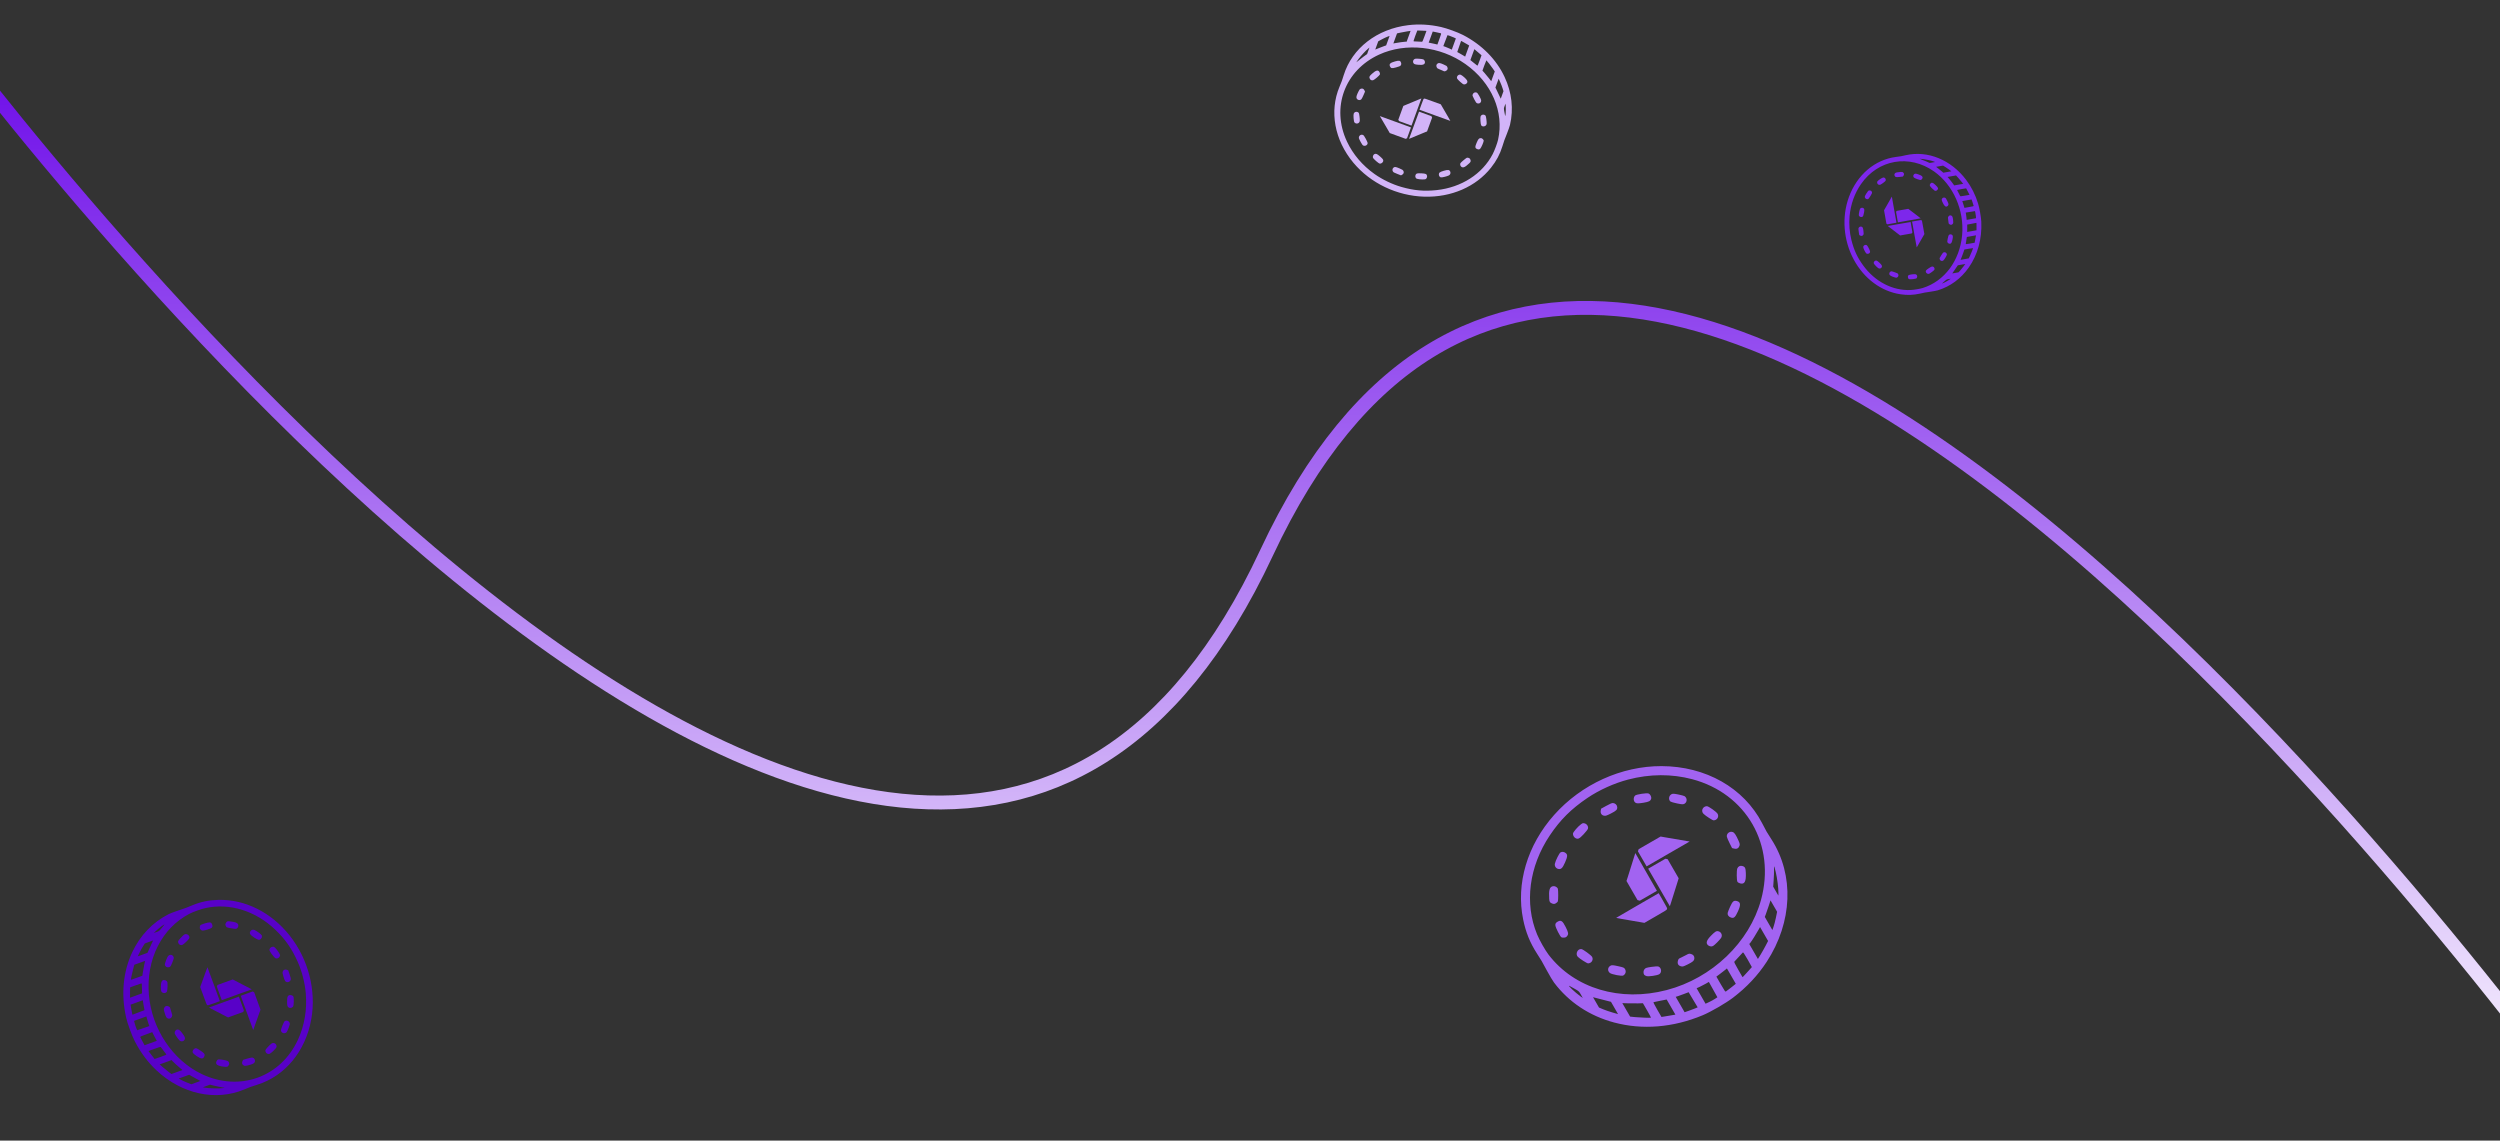 <svg width="1440" height="657" viewBox="0 0 1440 657" fill="none" xmlns="http://www.w3.org/2000/svg">
<rect x="0" y="0" width="1440" height="657" fill="#333333" stroke="none"/>
<path d="M-43 3C-43 3 517 773.5 729.5 318.5C942 -136.5 1498 654 1498 654" stroke="url(#paint0_linear)" stroke-width="8"/>
<path fill-rule="evenodd" clip-rule="evenodd" d="M97.137 526.551C87.9 531.246 80.66 538.845 76.107 548.62C70.883 559.835 69.673 572.792 72.617 585.958C73.425 589.571 75.935 596.457 77.678 599.843C81.017 606.33 85.164 611.874 90.195 616.579C104.75 630.188 124.194 634.414 140.647 627.544C144.52 625.927 144.118 626.073 148.124 624.823C164.194 619.806 175.99 605.541 179.282 587.141C182.258 570.503 177.63 552.521 166.868 538.908C156.261 525.493 141.058 517.905 125.644 518.335C120.083 518.49 115.551 519.454 110.536 521.549C106.874 523.078 107.471 522.857 102.464 524.524C100.331 525.234 97.934 526.146 97.137 526.551ZM118.368 523.05C132.234 519.967 147.254 524.649 158.677 535.613C164.381 541.088 168.108 546.443 171.482 554.01C173.94 559.525 175.646 566.218 176.143 572.292C176.909 581.666 175.361 590.778 171.627 598.868C161.654 620.477 137.999 628.971 116.336 618.722C99.489 610.75 87.359 592.582 85.751 572.91C84.093 552.629 93.16 534.594 109.184 526.298C111.247 525.23 115.795 523.622 118.368 523.05ZM94.588 532.752C94.46 532.919 93.755 533.787 93.022 534.681C91.727 536.261 91.646 536.323 90.149 536.849L88.61 537.391L89.535 536.476C91.431 534.602 95.428 531.656 94.588 532.752ZM86.557 545.27L84.941 548.834L82.132 549.849L79.324 550.865L80.371 548.709C80.946 547.524 81.872 545.851 82.427 544.992L83.438 543.43L85.806 542.568L88.173 541.707L86.557 545.27ZM115.408 532.951C115.25 533.153 115.103 533.675 115.083 534.11C115.051 534.788 115.121 534.983 115.572 535.471C116.253 536.21 116.93 536.207 119.449 535.449C122.192 534.624 122.747 534.034 122.198 532.527C121.89 531.681 121.577 531.4 120.832 531.305C119.941 531.19 115.804 532.446 115.408 532.951ZM106.113 538.322C105.212 538.924 102.666 541.689 102.602 542.135C102.396 543.579 103.724 544.744 105.034 544.267C105.814 543.983 108.786 541.127 109.04 540.417C109.581 538.905 107.487 537.406 106.113 538.322ZM130.121 531.609C129.781 532.198 129.748 532.519 129.963 533.11C130.113 533.524 130.404 533.967 130.608 534.097C131.045 534.373 135.127 535.101 135.831 535.028C136.552 534.954 137.3 534.015 137.289 533.201C137.269 531.728 136.083 531.125 132.352 530.688C131.042 530.535 130.644 530.699 130.121 531.609ZM83.076 555.749C82.805 557.012 82.455 558.94 82.298 560.034L82.012 562.023L78.729 563.221C76.924 563.88 75.429 564.371 75.408 564.312C75.325 564.084 76.272 559.642 76.813 557.725L77.383 555.704L80.476 554.578L83.569 553.452L83.076 555.749ZM96.991 550.522C96.256 551.203 94.746 555.194 94.981 555.838C95.392 556.968 96.406 557.458 97.519 557.064C98.193 556.826 98.344 556.592 99.255 554.382C100.115 552.294 100.216 551.862 99.988 551.236C99.51 549.923 98.021 549.568 96.991 550.522ZM144.134 536.547C143.582 537.731 144.043 538.452 146.323 539.969C148.567 541.462 149.348 541.644 150.191 540.872C150.832 540.284 151.059 539.511 150.799 538.797C150.593 538.231 147.753 536.123 146.53 535.629C145.608 535.255 144.547 535.662 144.134 536.547ZM81.68 566.567C81.697 566.724 81.735 568.049 81.764 569.511L81.817 572.17L78.354 573.43L74.89 574.691L74.898 572.343C74.902 571.051 74.913 569.708 74.923 569.358L74.942 568.722L78.296 567.501C80.946 566.537 81.657 566.34 81.68 566.567ZM93.033 565.513C92.615 566.411 92.506 569.889 92.864 570.888C93.344 572.227 95.447 572.38 96.159 571.127C96.316 570.849 96.471 569.54 96.503 568.217C96.555 566.076 96.51 565.747 96.092 565.216C95.601 564.594 94.585 564.319 93.815 564.599C93.578 564.685 93.226 565.097 93.033 565.513ZM155.572 546.15C154.925 547.074 155.086 547.618 156.628 549.711C157.408 550.769 158.306 551.771 158.625 551.938C159.463 552.377 160.662 551.904 161.102 550.96C161.393 550.337 161.378 550.136 160.978 549.346C160.209 547.826 158.319 545.522 157.706 545.357C156.986 545.164 156.007 545.528 155.572 546.15ZM82.331 576.732C82.362 577.066 82.581 578.351 82.817 579.587L83.245 581.834L79.765 583.164L76.284 584.493L76.031 583.379C75.891 582.765 75.65 581.46 75.495 580.479L75.212 578.694L78.743 577.408L82.274 576.123L82.331 576.732ZM94.593 580.517C94.262 581.226 94.282 581.453 94.86 583.452C95.544 585.816 95.933 586.445 96.865 586.695C97.767 586.937 98.547 586.541 98.974 585.625C99.297 584.932 99.293 584.665 98.95 583.722C98.731 583.118 98.407 582.05 98.231 581.348C97.926 580.124 97.877 580.054 97.069 579.677C95.962 579.161 95.087 579.458 94.593 580.517ZM84.633 586.741C84.811 587.45 85.2 588.701 85.498 589.521L86.041 591.012L82.535 592.226L79.029 593.439L78.522 592.25C78.243 591.597 77.835 590.381 77.615 589.548L77.215 588.034L80.763 586.743L84.311 585.452L84.633 586.741ZM162.881 559.576C162.636 560.246 162.684 560.61 163.274 562.57C164.03 565.081 164.4 565.606 165.488 565.713C166.357 565.798 167.195 565.214 167.453 564.343C167.608 563.821 167.492 563.261 166.825 561.295L166.007 558.886L165.261 558.603C164.2 558.199 163.241 558.591 162.881 559.576ZM88.696 596.5C89.247 597.59 89.841 598.713 90.015 598.995L90.332 599.509L86.805 600.793L83.279 602.076L82.112 599.926C81.47 598.744 80.888 597.617 80.819 597.422C80.704 597.098 80.995 596.957 84.193 595.793L87.693 594.519L88.696 596.5ZM101.322 593.382C100.745 593.868 100.455 594.772 100.679 595.387C100.943 596.115 102.601 598.491 103.379 599.259C104.349 600.216 105.897 599.901 106.433 598.638C106.76 597.865 106.506 597.231 105.063 595.221C103.506 593.05 102.376 592.495 101.322 593.382ZM166.038 573.554C165.537 574.011 165.41 574.67 165.372 576.99C165.335 579.245 165.563 579.982 166.432 580.42C167.169 580.792 168.335 580.465 168.839 579.745C169.275 579.122 169.383 574.601 168.976 574C168.351 573.076 166.816 572.843 166.038 573.554ZM92.595 603.091C93.22 603.942 95.598 607.07 95.773 607.272C95.955 607.481 95.443 607.719 92.532 608.778C90.63 609.471 89.065 610.011 89.054 609.98C89.043 609.948 88.398 609.127 87.621 608.155C86.845 607.183 86.058 606.16 85.874 605.881L85.538 605.374L88.984 604.12C91.566 603.18 92.471 602.922 92.595 603.091ZM111.236 604.852C110.554 606.035 110.923 606.678 113.178 608.231C115.788 610.031 116.915 610.12 117.63 608.587C118.202 607.361 117.879 606.807 115.74 605.344C114.73 604.654 113.657 603.999 113.354 603.889C112.568 603.603 111.737 603.981 111.236 604.852ZM99.299 611.153C99.766 611.726 102.82 614.484 104.286 615.657L105.121 616.326L101.927 617.487L98.732 618.649L96.958 617.293C95.982 616.548 94.464 615.299 93.583 614.518L91.983 613.098L95.415 611.849L98.847 610.599L99.299 611.153ZM163.872 588.295C163.674 588.476 163.101 589.66 162.599 590.926C161.826 592.871 161.725 593.337 161.945 593.941C162.423 595.256 164.165 595.554 165.122 594.485C165.291 594.296 165.806 593.181 166.265 592.008C166.955 590.248 167.057 589.752 166.848 589.179C166.401 587.95 164.775 587.467 163.872 588.295ZM124.736 611.229C123.916 612.986 125.015 613.877 128.618 614.375C130.801 614.678 131.296 614.521 131.84 613.354C132.218 612.543 131.937 611.645 131.153 611.159C130.393 610.687 126.275 610 125.626 610.236C125.327 610.345 124.954 610.76 124.736 611.229ZM156.324 601.135C155.264 601.906 152.954 604.408 152.89 604.856C152.682 606.31 154.016 607.455 155.351 606.969C156.266 606.636 159.195 603.729 159.291 603.059C159.542 601.305 157.718 600.122 156.324 601.135ZM109.984 619.648C110.535 619.982 111.989 620.792 113.216 621.447L115.446 622.638L112.827 623.591L110.208 624.544L107.833 623.605C106.527 623.089 104.896 622.343 104.21 621.949L102.963 621.231L105.972 620.136L108.982 619.04L109.984 619.648ZM139.641 611.289C139.169 612.302 139.437 613.174 140.383 613.705C140.949 614.023 141.299 614.027 142.51 613.733C145.115 613.1 146.199 612.636 146.606 611.981C147.347 610.785 146.495 609.161 145.117 609.143C144.763 609.138 143.472 609.435 142.247 609.804L140.021 610.473L139.641 611.289ZM123.67 625.438C125.17 625.813 127.077 626.215 127.909 626.332C128.74 626.449 129.399 626.592 129.372 626.649C129.346 626.706 128.142 626.818 126.697 626.897C124.007 627.044 119.861 626.841 117.922 626.467L116.834 626.256L118.889 625.506L120.943 624.757L123.67 625.438Z" fill="#5801C8"/>
<path fill-rule="evenodd" clip-rule="evenodd" d="M118.727 559.107C118.335 560.18 117.741 561.824 117.41 562.761C117.078 563.698 116.474 565.379 116.067 566.495L115.328 568.526L117.183 573.623C118.981 578.561 119.05 578.727 119.395 578.933C119.746 579.143 119.808 579.126 123.189 577.895L126.627 576.644L123.075 566.886C121.122 561.519 119.505 557.134 119.483 557.142C119.46 557.15 119.121 558.035 118.727 559.107ZM121.908 581.148C124.189 582.359 129.733 585.239 130.611 585.669L131.378 586.044L135.749 584.454L140.119 582.863L140.292 582.415L140.465 581.968L139.027 578.016L137.588 574.065L128.984 577.201L120.379 580.337L121.908 581.148Z" fill="#5801C8"/>
<path fill-rule="evenodd" clip-rule="evenodd" d="M125.108 567.778L124.891 568.235L126.318 572.158L127.746 576.08L136.394 572.969L145.041 569.858L144.034 569.345C141.864 568.24 137.385 565.912 135.77 565.051L134.071 564.145L129.698 565.733L125.326 567.321L125.108 567.778ZM142.265 583.454L145.857 593.315L146.269 592.146C147.093 589.806 148.877 584.824 149.461 583.23L150.06 581.596L148.234 576.571L146.408 571.546L145.988 571.315L145.568 571.083L142.12 572.338L138.672 573.592L142.265 583.454Z" fill="#5801C8"/>
<path fill-rule="evenodd" clip-rule="evenodd" d="M1116.17 167.222C1123.38 165.025 1129.52 160.497 1134.02 154.071C1139.17 146.698 1141.68 137.571 1141.23 127.769C1141.11 125.079 1140.18 119.831 1139.36 117.185C1137.79 112.117 1135.52 107.623 1132.51 103.618C1123.8 92.032 1110.41 86.55 1097.76 89.393C1094.78 90.062 1095.09 90.008 1092.06 90.398C1079.92 91.961 1069.67 100.689 1064.99 113.451C1060.75 124.992 1061.8 138.455 1067.79 149.564C1073.69 160.513 1083.62 167.867 1094.71 169.506C1098.71 170.097 1102.08 169.979 1105.94 169.112C1108.76 168.479 1108.3 168.562 1112.1 168.001C1113.71 167.762 1115.55 167.411 1116.17 167.222ZM1100.52 167.048C1090.2 167.504 1080.03 162.254 1073.24 152.959C1069.84 148.317 1067.85 144.011 1066.39 138.165C1065.32 133.906 1064.95 128.896 1065.36 124.483C1065.99 117.673 1068.25 111.342 1071.95 106.019C1081.82 91.801 1099.84 88.705 1114.06 98.782C1125.12 106.619 1131.51 121.163 1130.18 135.456C1128.8 150.191 1120.03 161.963 1107.51 165.881C1105.89 166.385 1102.43 166.963 1100.52 167.048ZM1118.78 163.102C1118.89 162.999 1119.5 162.466 1120.14 161.918C1121.27 160.95 1121.33 160.916 1122.47 160.728L1123.64 160.535L1122.87 161.073C1121.27 162.175 1118.04 163.781 1118.78 163.102ZM1126.11 155.15L1127.72 152.802L1129.86 152.43L1132 152.057L1130.97 153.469C1130.41 154.245 1129.54 155.326 1129.03 155.871L1128.11 156.862L1126.31 157.18L1124.5 157.499L1126.11 155.15ZM1103.89 160.33C1104.03 160.205 1104.2 159.85 1104.27 159.541C1104.38 159.06 1104.35 158.911 1104.09 158.504C1103.7 157.889 1103.21 157.806 1101.31 158.031C1099.24 158.275 1098.77 158.627 1098.97 159.776C1099.09 160.421 1099.28 160.662 1099.8 160.824C1100.42 161.019 1103.54 160.642 1103.89 160.33ZM1111.23 157.657C1111.95 157.34 1114.12 155.681 1114.22 155.369C1114.55 154.361 1113.75 153.36 1112.75 153.536C1112.15 153.641 1109.67 155.311 1109.39 155.787C1108.81 156.802 1110.13 158.14 1111.23 157.657ZM1093.18 159.433C1093.5 159.054 1093.56 158.829 1093.49 158.378C1093.43 158.063 1093.28 157.708 1093.15 157.59C1092.87 157.337 1090.04 156.3 1089.52 156.263C1089 156.225 1088.34 156.803 1088.25 157.388C1088.08 158.445 1088.85 159.027 1091.47 159.811C1092.39 160.086 1092.69 160.019 1093.18 159.433ZM1129.93 148.085C1130.28 147.215 1130.77 145.878 1131.02 145.114L1131.48 143.726L1133.98 143.282C1135.36 143.038 1136.49 142.875 1136.5 142.92C1136.53 143.094 1135.29 146.156 1134.66 147.46L1134 148.836L1131.64 149.252L1129.28 149.668L1129.93 148.085ZM1119.3 150.071C1119.91 149.676 1121.5 147.008 1121.41 146.518C1121.26 145.656 1120.59 145.177 1119.75 145.319C1119.23 145.405 1119.1 145.553 1118.17 147.021C1117.29 148.408 1117.16 148.704 1117.24 149.181C1117.42 150.182 1118.44 150.624 1119.3 150.071ZM1083.77 154.126C1084.31 153.348 1084.08 152.774 1082.63 151.399C1081.22 150.047 1080.68 149.818 1079.98 150.264C1079.44 150.604 1079.18 151.129 1079.28 151.674C1079.36 152.105 1081.12 153.973 1081.94 154.482C1082.55 154.866 1083.36 154.708 1083.77 154.126ZM1132.29 140.513C1132.3 140.398 1132.44 139.444 1132.6 138.394L1132.9 136.483L1135.54 136.017L1138.18 135.552L1137.88 137.233C1137.71 138.157 1137.54 139.118 1137.48 139.367L1137.39 139.82L1134.83 140.271C1132.81 140.627 1132.28 140.678 1132.29 140.513ZM1124.03 139.834C1124.44 139.244 1124.96 136.766 1124.83 136.006C1124.65 134.986 1123.17 134.611 1122.5 135.419C1122.35 135.598 1122.07 136.516 1121.88 137.459C1121.58 138.986 1121.57 139.227 1121.8 139.66C1122.07 140.168 1122.76 140.493 1123.35 140.39C1123.53 140.358 1123.84 140.108 1124.03 139.834ZM1076.79 145.805C1077.37 145.224 1077.32 144.814 1076.48 143.121C1076.06 142.264 1075.54 141.433 1075.33 141.273C1074.79 140.853 1073.87 141.041 1073.44 141.661C1073.15 142.071 1073.14 142.217 1073.32 142.832C1073.68 144.018 1074.74 145.907 1075.16 146.102C1075.65 146.332 1076.4 146.195 1076.79 145.805ZM1133.11 133.15C1133.13 132.907 1133.13 131.959 1133.12 131.044L1133.1 129.38L1135.76 128.868L1138.42 128.355L1138.46 129.185C1138.48 129.642 1138.49 130.607 1138.48 131.33L1138.46 132.645L1135.76 133.119L1133.07 133.594L1133.11 133.15ZM1124.81 128.891C1125.13 128.425 1125.15 128.26 1124.98 126.755C1124.79 124.976 1124.59 124.476 1123.96 124.179C1123.34 123.892 1122.73 124.077 1122.31 124.679C1121.99 125.134 1121.96 125.326 1122.09 126.045C1122.17 126.505 1122.27 127.311 1122.3 127.837C1122.37 128.752 1122.39 128.808 1122.93 129.18C1123.65 129.689 1124.32 129.587 1124.81 128.891ZM1132.72 125.691C1132.69 125.161 1132.57 124.215 1132.46 123.59L1132.26 122.454L1134.92 122.028L1137.58 121.601L1137.8 122.517C1137.91 123.02 1138.05 123.943 1138.11 124.567L1138.2 125.701L1135.5 126.178L1132.79 126.655L1132.72 125.691ZM1073.25 135.266C1073.51 134.817 1073.52 134.549 1073.35 133.072C1073.12 131.178 1072.92 130.755 1072.16 130.541C1071.55 130.37 1070.87 130.682 1070.58 131.274C1070.4 131.628 1070.41 132.043 1070.64 133.536L1070.92 135.365L1071.42 135.662C1072.13 136.085 1072.87 135.925 1073.25 135.266ZM1131.05 118.188C1130.79 117.338 1130.51 116.459 1130.42 116.234L1130.26 115.826L1132.94 115.352L1135.63 114.878L1136.2 116.566C1136.51 117.494 1136.78 118.374 1136.81 118.523C1136.85 118.769 1136.62 118.833 1134.18 119.263L1131.52 119.733L1131.05 118.188ZM1121.61 118.827C1122.08 118.552 1122.41 117.941 1122.32 117.472C1122.23 116.917 1121.34 115.006 1120.88 114.358C1120.31 113.55 1119.16 113.58 1118.61 114.417C1118.28 114.929 1118.38 115.415 1119.16 117.038C1120 118.789 1120.74 119.329 1121.61 118.827ZM1072.76 124.855C1073.17 124.591 1073.35 124.135 1073.67 122.479C1073.98 120.868 1073.91 120.312 1073.34 119.888C1072.86 119.528 1071.98 119.615 1071.53 120.067C1071.14 120.458 1070.49 123.683 1070.71 124.165C1071.04 124.906 1072.11 125.266 1072.76 124.855ZM1129.09 112.975C1128.75 112.287 1127.44 109.746 1127.34 109.579C1127.23 109.407 1127.63 109.301 1129.85 108.91C1131.3 108.654 1132.49 108.465 1132.49 108.489C1132.5 108.513 1132.86 109.182 1133.29 109.976C1133.72 110.77 1134.16 111.603 1134.25 111.826L1134.43 112.232L1131.8 112.695C1129.83 113.042 1129.15 113.112 1129.09 112.975ZM1115.96 109.36C1116.6 108.598 1116.41 108.092 1114.99 106.694C1113.35 105.076 1112.56 104.869 1111.85 105.877C1111.29 106.683 1111.45 107.121 1112.79 108.438C1113.43 109.06 1114.12 109.665 1114.32 109.782C1114.85 110.086 1115.49 109.92 1115.96 109.36ZM1125.3 106.354C1125.04 105.885 1123.2 103.524 1122.3 102.498L1121.79 101.914L1124.22 101.486L1126.66 101.057L1127.76 102.252C1128.36 102.909 1129.29 103.996 1129.82 104.666L1130.79 105.885L1128.17 106.347L1125.56 106.808L1125.3 106.354ZM1076.17 114.571C1076.33 114.466 1076.89 113.691 1077.41 112.848C1078.21 111.552 1078.34 111.231 1078.26 110.771C1078.08 109.768 1076.88 109.335 1076.05 109.98C1075.91 110.094 1075.4 110.827 1074.92 111.61C1074.21 112.783 1074.07 113.125 1074.15 113.562C1074.31 114.499 1075.42 115.05 1076.17 114.571ZM1107.09 103.088C1107.9 101.932 1107.23 101.156 1104.71 100.344C1103.19 99.852 1102.81 99.901 1102.27 100.669C1101.9 101.202 1101.99 101.88 1102.49 102.327C1102.97 102.761 1105.84 103.774 1106.33 103.686C1106.56 103.646 1106.88 103.396 1107.09 103.088ZM1083.2 106.328C1084.05 105.91 1086.02 104.409 1086.12 104.096C1086.46 103.081 1085.65 102.093 1084.63 102.272C1083.93 102.395 1081.47 104.107 1081.31 104.575C1080.91 105.8 1082.07 106.877 1083.2 106.328ZM1118.72 98.921C1118.37 98.612 1117.43 97.848 1116.64 97.224L1115.19 96.089L1117.19 95.737L1119.18 95.385L1120.76 96.358C1121.63 96.893 1122.71 97.633 1123.15 98.002L1123.95 98.674L1121.66 99.078L1119.36 99.483L1118.72 98.921ZM1096.43 101.162C1096.89 100.496 1096.81 99.838 1096.2 99.338C1095.84 99.039 1095.58 98.992 1094.68 99.049C1092.74 99.174 1091.9 99.37 1091.53 99.787C1090.84 100.55 1091.25 101.82 1092.23 102.008C1092.49 102.056 1093.45 102.006 1094.37 101.897L1096.05 101.698L1096.43 101.162ZM1109.65 93.045C1108.63 92.588 1107.31 92.058 1106.73 91.869C1106.15 91.681 1105.69 91.495 1105.72 91.458C1105.75 91.42 1106.62 91.492 1107.67 91.618C1109.61 91.852 1112.56 92.522 1113.9 93.034L1114.65 93.322L1113.09 93.6L1111.52 93.878L1109.65 93.045Z" fill="#7D27EB"/>
<path fill-rule="evenodd" clip-rule="evenodd" d="M1104.82 141.177C1105.23 140.459 1105.86 139.356 1106.22 138.727C1106.58 138.097 1107.22 136.97 1107.65 136.221L1108.44 134.86L1107.75 130.975C1107.09 127.212 1107.06 127.085 1106.84 126.893C1106.62 126.698 1106.57 126.703 1103.99 127.157L1101.37 127.619L1102.68 135.057C1103.41 139.148 1104.01 142.492 1104.03 142.489C1104.04 142.486 1104.4 141.896 1104.82 141.177ZM1105.32 124.989C1103.84 123.834 1100.23 121.071 1099.66 120.653L1099.16 120.286L1095.83 120.874L1092.49 121.461L1092.31 121.76L1092.13 122.059L1092.66 125.07L1093.2 128.082L1099.75 126.923L1106.31 125.764L1105.32 124.989Z" fill="#7D27EB"/>
<path fill-rule="evenodd" clip-rule="evenodd" d="M1101.34 134.161L1101.55 133.861L1101.03 130.871L1100.5 127.882L1093.91 129.018L1087.33 130.154L1087.98 130.649C1089.4 131.714 1092.31 133.947 1093.36 134.768L1094.46 135.631L1097.79 135.046L1101.13 134.461L1101.34 134.161ZM1091.03 120.767L1089.7 113.251L1089.26 114.036C1088.38 115.608 1086.47 118.951 1085.85 120.018L1085.21 121.113L1085.89 124.943L1086.56 128.772L1086.83 128.991L1087.1 129.21L1089.73 128.747L1092.36 128.284L1091.03 120.767Z" fill="#7D27EB"/>
<path fill-rule="evenodd" clip-rule="evenodd" d="M895.116 565.945C903.608 577.237 915.527 585.162 929.733 588.961C946.03 593.32 963.717 591.878 980.701 584.806C985.362 582.866 994.015 577.865 998.149 574.722C1006.07 568.702 1012.53 561.82 1017.66 553.95C1032.49 531.181 1033.56 504.069 1020.44 483.6C1017.35 478.782 1017.64 479.288 1015.01 474.203C1004.47 453.81 982.521 441.348 957.032 441.284C933.984 441.227 910.932 451.699 895.199 469.376C879.695 486.797 873.105 509.011 877.333 529.608C878.858 537.039 881.225 542.897 885.225 549.136C888.146 553.692 887.709 552.942 891.132 559.271C892.59 561.968 894.383 564.971 895.116 565.945ZM885.386 538.262C877.964 520.371 880.694 499.092 892.713 481.156C898.715 472.199 905.024 465.926 914.387 459.604C921.21 454.997 929.795 451.121 937.835 449.016C950.241 445.767 962.845 445.689 974.593 448.787C1005.97 457.062 1022.98 486.819 1014.35 518.337C1007.63 542.849 986.106 563.44 960.068 570.258C933.225 577.287 906.859 569.382 891.924 549.826C890.001 547.309 886.764 541.582 885.386 538.262ZM904.047 567.9C904.301 568.032 905.634 568.773 907.009 569.546C909.437 570.911 909.539 571.006 910.6 572.89L911.692 574.83L910.244 573.804C907.279 571.702 902.376 567.031 904.047 567.9ZM922.76 575.721L927.928 577.048L929.956 580.578L931.985 584.109L928.843 583.214C927.114 582.722 924.649 581.875 923.364 581.332L921.027 580.345L919.309 577.37L917.591 574.394L922.76 575.721ZM899.384 539.893C899.694 540.058 900.428 540.131 901.017 540.055C901.935 539.937 902.18 539.797 902.73 539.076C903.561 537.986 903.396 537.079 901.782 533.875C900.025 530.387 899.101 529.781 897.206 530.875C896.143 531.489 895.841 531.976 895.889 532.999C895.945 534.222 898.612 539.481 899.384 539.893ZM908.798 551.104C909.82 552.172 914.135 554.935 914.75 554.915C916.738 554.851 917.987 552.792 917.037 551.146C916.471 550.165 911.932 546.85 910.919 546.677C908.759 546.308 907.242 549.476 908.798 551.104ZM894.098 520.453C894.97 520.769 895.408 520.739 896.151 520.31C896.671 520.01 897.198 519.514 897.323 519.21C897.591 518.557 897.602 512.902 897.338 511.976C897.067 511.025 895.629 510.241 894.538 510.449C892.566 510.825 892.036 512.561 892.333 517.675C892.438 519.47 892.753 519.966 894.098 520.453ZM937.655 577.914C939.416 577.979 942.088 577.993 943.595 577.945L946.333 577.857L948.719 581.982C950.032 584.251 951.045 586.142 950.972 586.184C950.685 586.35 944.495 586.13 941.793 585.857L938.944 585.57L936.699 581.683L934.455 577.795L937.655 577.914ZM927.341 560.465C928.43 561.291 934.148 562.373 934.957 561.906C936.377 561.086 936.795 559.608 936.002 558.207C935.522 557.358 935.173 557.21 931.989 556.511C928.981 555.85 928.378 555.817 927.591 556.271C925.94 557.224 925.816 559.308 927.341 560.465ZM897.412 500.465C899.132 500.926 899.99 500.136 901.488 496.715C902.962 493.348 903.022 492.256 901.786 491.307C900.844 490.585 899.751 490.463 898.854 490.981C898.143 491.392 895.985 495.705 895.61 497.465C895.328 498.792 896.125 500.12 897.412 500.465ZM952.514 577.227C952.721 577.167 954.492 576.803 956.449 576.417L960.006 575.716L962.519 580.069L965.032 584.421L961.877 584.968C960.141 585.268 958.335 585.571 957.862 585.64L957.004 585.766L954.57 581.55C952.647 578.22 952.216 577.312 952.514 577.227ZM948.411 562.231C949.715 562.579 954.412 561.902 955.669 561.185C957.354 560.223 957.06 557.362 955.209 556.704C954.799 556.558 953.004 556.66 951.22 556.93C948.332 557.367 947.902 557.506 947.288 558.193C946.568 559 946.439 560.429 946.998 561.397C947.17 561.694 947.806 562.07 948.411 562.231ZM907.598 482.831C908.993 483.481 909.685 483.136 912.131 480.569C913.367 479.272 914.5 477.828 914.649 477.36C915.039 476.13 914.12 474.632 912.749 474.265C911.843 474.022 911.576 474.091 910.611 474.814C908.752 476.206 906.105 479.291 906.029 480.153C905.94 481.165 906.66 482.394 907.598 482.831ZM966.011 573.946C966.453 573.825 968.127 573.227 969.73 572.617L972.647 571.51L975.256 575.869L977.866 580.228L976.429 580.833C975.638 581.165 973.943 581.798 972.661 582.239L970.331 583.042L967.769 578.605L965.207 574.167L966.011 573.946ZM968.19 556.583C969.221 556.86 969.521 556.778 972.068 555.529C975.081 554.051 975.834 553.38 975.949 552.069C976.06 550.8 975.344 549.847 974.013 549.49C973.006 549.22 972.648 549.288 971.463 549.973C970.704 550.411 969.346 551.098 968.444 551.5C966.873 552.2 966.791 552.282 966.476 553.457C966.045 555.066 966.651 556.171 968.19 556.583ZM978.907 568.484C979.817 568.078 981.405 567.259 982.436 566.664L984.309 565.582L986.769 570.003L989.229 574.425L987.753 575.387C986.941 575.917 985.405 576.752 984.339 577.245L982.4 578.14L979.826 573.681L977.252 569.222L978.907 568.484ZM923.898 469.836C924.855 470.006 925.334 469.856 927.825 468.6C931.018 466.989 931.636 466.368 931.522 464.882C931.431 463.695 930.448 462.708 929.217 462.567C928.48 462.483 927.755 462.771 925.273 464.133L922.232 465.802L922.027 466.87C921.736 468.391 922.49 469.586 923.898 469.836ZM991.051 560.718C992.383 559.719 993.751 558.656 994.089 558.355L994.705 557.808L997.263 562.24L999.822 566.672L997.211 568.748C995.775 569.889 994.399 570.938 994.154 571.077C993.746 571.309 993.488 570.951 991.168 566.932L988.628 562.533L991.051 560.718ZM983.874 544.5C984.663 545.16 985.946 545.335 986.719 544.889C987.633 544.361 990.432 541.573 991.279 540.346C992.335 538.817 991.545 536.812 989.722 536.392C988.607 536.135 987.815 536.627 985.457 539.041C982.911 541.646 982.433 543.295 983.874 544.5ZM941.922 462.287C942.654 462.851 943.569 462.866 946.694 462.367C949.731 461.882 950.666 461.403 951.05 460.132C951.375 459.054 950.659 457.565 949.572 457.059C948.633 456.621 942.536 457.547 941.825 458.235C940.732 459.294 940.782 461.41 941.922 462.287ZM998.979 553.92C999.973 552.88 1003.61 548.946 1003.84 548.662C1004.08 548.369 1004.52 549 1006.63 552.659C1008.01 555.048 1009.11 557.022 1009.07 557.045C1009.03 557.068 1008.08 558.128 1006.96 559.401C1005.84 560.673 1004.65 561.972 1004.32 562.286L1003.71 562.857L1001.21 558.527C999.341 555.281 998.781 554.127 998.979 553.92ZM996.929 528.471C998.68 529.105 999.455 528.458 1001.01 525.062C1002.81 521.131 1002.66 519.597 1000.43 518.999C998.649 518.522 997.982 519.086 996.524 522.305C995.836 523.824 995.21 525.421 995.134 525.854C994.937 526.977 995.641 528.004 996.929 528.471ZM1008.22 543.009C1008.88 542.246 1011.86 537.491 1013.09 535.245L1013.79 533.965L1016.1 537.98L1018.42 541.995L1017.02 544.699C1016.25 546.185 1014.93 548.52 1014.09 549.888L1012.56 552.373L1010.07 548.06L1007.58 543.747L1008.22 543.009ZM962.23 461.705C962.521 461.927 964.246 462.417 966.065 462.792C968.861 463.369 969.511 463.394 970.269 462.956C971.922 462.002 971.91 459.593 970.247 458.56C969.954 458.378 968.335 457.951 966.65 457.612C964.123 457.103 963.433 457.083 962.713 457.499C961.168 458.391 960.905 460.688 962.23 461.705ZM1002.3 508.831C1004.85 509.516 1005.79 507.829 1005.6 502.872C1005.49 499.869 1005.16 499.242 1003.47 498.788C1002.29 498.472 1001.15 499.062 1000.68 500.23C1000.23 501.362 1000.28 507.055 1000.75 507.871C1000.97 508.247 1001.62 508.649 1002.3 508.831ZM981.261 468.801C982.547 470.042 986.455 472.551 987.071 472.531C989.073 472.466 990.295 470.404 989.326 468.726C988.663 467.576 984.065 464.331 983.142 464.361C980.727 464.439 979.57 467.169 981.261 468.801ZM1017.1 526.648C1017.41 525.829 1018.16 523.684 1018.75 521.882L1019.82 518.605L1021.72 521.897L1023.62 525.188L1022.92 528.6C1022.53 530.476 1021.92 532.842 1021.55 533.857L1020.88 535.702L1018.7 531.92L1016.52 528.138L1017.1 526.648ZM998.847 488.8C1000.32 489.195 1001.43 488.628 1001.92 487.232C1002.21 486.396 1002.13 485.925 1001.45 484.369C999.983 481.021 999.103 479.674 998.127 479.284C996.346 478.571 994.367 480.099 994.669 481.955C994.746 482.431 995.451 484.095 996.236 485.652L997.662 488.483L998.847 488.8ZM1021.63 506.898C1021.78 504.795 1021.87 502.138 1021.83 500.994C1021.79 499.849 1021.82 498.931 1021.91 498.953C1021.99 498.976 1022.42 500.566 1022.87 502.487C1023.71 506.065 1024.42 511.681 1024.37 514.373L1024.35 515.884L1022.85 513.303L1021.36 510.721L1021.63 506.898Z" fill="#A263F1"/>
<path fill-rule="evenodd" clip-rule="evenodd" d="M933.724 529.242C935.257 529.516 937.606 529.923 938.943 530.146C940.28 530.37 942.68 530.783 944.276 531.065L947.178 531.577L953.583 527.878C959.789 524.295 959.995 524.163 960.191 523.651C960.389 523.13 960.352 523.05 957.898 518.801L955.404 514.481L943.141 521.562C936.395 525.456 930.89 528.665 930.906 528.693C930.922 528.721 932.19 528.968 933.724 529.242ZM962.57 519.752C963.656 516.402 966.211 508.274 966.58 506.994L966.903 505.874L963.732 500.382L960.561 494.89L959.919 494.764L959.277 494.637L954.311 497.504L949.345 500.371L955.594 511.184L961.842 521.997L962.57 519.752Z" fill="#A263F1"/>
<path fill-rule="evenodd" clip-rule="evenodd" d="M943.857 518.62L944.523 518.804L949.452 515.958L954.382 513.112L948.156 502.235L941.93 491.359L941.48 492.833C940.51 496.009 938.445 502.576 937.67 504.948L936.856 507.444L940.024 512.94L943.192 518.436L943.857 518.62ZM960.846 491.868L973.238 484.709L971.571 484.433C968.232 483.88 961.12 482.664 958.842 482.257L956.506 481.84L950.19 485.482L943.874 489.123L943.662 489.742L943.45 490.362L945.952 494.695L948.454 499.028L960.846 491.868Z" fill="#A263F1"/>
<path fill-rule="evenodd" clip-rule="evenodd" d="M869.755 71.945C871.883 62.769 870.822 53.286 866.675 44.403C861.917 34.213 853.601 25.798 842.711 20.154C839.723 18.606 833.461 16.33 830.085 15.565C823.616 14.1 817.332 13.748 811.116 14.503C793.133 16.686 778.828 27.758 773.998 43.23C772.861 46.872 772.994 46.507 771.524 50.028C765.627 64.15 768.668 80.701 779.558 93.745C789.406 105.54 804.632 112.825 820.402 113.285C835.942 113.738 850.111 107.584 858.818 96.598C861.96 92.635 863.937 88.916 865.409 84.199C866.484 80.755 866.288 81.3 868.054 76.84C868.806 74.939 869.571 72.737 869.755 71.945ZM859.786 88.777C853.83 100.234 841.793 107.958 827.483 109.507C820.337 110.28 814.43 109.746 807.189 107.673C801.912 106.163 796.254 103.44 791.733 100.236C784.758 95.292 779.317 88.889 775.865 81.562C766.643 61.989 774.551 40.552 794.347 31.455C809.744 24.381 829.484 26.55 844.124 36.926C859.216 47.623 866.477 64.475 862.891 80.483C862.429 82.543 860.892 86.651 859.786 88.777ZM866.926 66.546C866.885 66.36 866.691 65.362 866.497 64.329C866.154 62.504 866.158 62.411 866.666 61.061L867.189 59.672L867.285 60.852C867.482 63.266 867.198 67.772 866.926 66.546ZM862.901 53.638L861.364 50.43L862.298 47.882L863.232 45.333L864.121 47.321C864.611 48.414 865.235 50.036 865.508 50.925L866.005 52.542L865.222 54.694L864.438 56.846L862.901 53.638ZM854.621 80.929C854.573 80.701 854.295 80.294 854.004 80.026C853.55 79.608 853.374 79.542 852.77 79.571C851.857 79.613 851.465 80.087 850.52 82.284C849.492 84.676 849.578 85.407 850.949 85.906C851.718 86.186 852.096 86.131 852.598 85.669C853.199 85.116 854.741 81.5 854.621 80.929ZM856.312 71.317C856.42 70.338 855.982 66.95 855.708 66.644C854.823 65.657 853.237 65.901 852.803 67.092C852.545 67.801 852.797 71.54 853.143 72.132C853.88 73.392 856.148 72.81 856.312 71.317ZM846.958 91.96C846.746 91.379 846.543 91.168 846.005 90.972C845.629 90.835 845.15 90.778 844.941 90.845C844.493 90.988 841.601 93.406 841.241 93.938C840.871 94.483 841.087 95.553 841.661 96.022C842.698 96.868 843.811 96.394 846.296 94.051C847.168 93.229 847.286 92.855 846.958 91.96ZM857.638 45.092C856.917 44.165 855.779 42.794 855.109 42.045L853.89 40.684L854.974 37.698C855.571 36.055 856.102 34.727 856.155 34.747C856.363 34.822 858.903 38.078 859.921 39.574L860.996 41.153L859.972 43.965L858.949 46.777L857.638 45.092ZM853.147 57.836C853.102 56.926 851.204 53.542 850.619 53.329C849.592 52.955 848.658 53.376 848.282 54.381C848.054 54.989 848.128 55.231 849.135 57.157C850.087 58.977 850.329 59.299 850.898 59.506C852.092 59.941 853.209 59.111 853.147 57.836ZM835.33 98.833C834.829 97.757 834.057 97.657 831.668 98.358C829.318 99.048 828.734 99.485 828.779 100.523C828.814 101.314 829.22 101.924 829.869 102.16C830.384 102.347 833.511 101.601 834.57 101.038C835.369 100.614 835.706 99.637 835.33 98.833ZM850.92 37.798C850.8 37.717 849.856 36.969 848.82 36.135L846.938 34.619L848.084 31.47L849.23 28.322L850.861 29.699C851.758 30.457 852.687 31.249 852.924 31.461L853.357 31.845L852.247 34.895C851.37 37.304 851.091 37.913 850.92 37.798ZM845.02 46.319C844.638 45.504 842.28 43.395 841.375 43.061C840.162 42.612 838.827 43.988 839.284 45.216C839.385 45.488 840.206 46.361 841.109 47.156C842.569 48.444 842.825 48.604 843.439 48.623C844.159 48.645 844.944 48.098 845.199 47.398C845.278 47.183 845.197 46.697 845.02 46.319ZM821.96 101.187C821.694 100.196 821.221 99.991 818.862 99.841C817.67 99.766 816.447 99.806 816.144 99.931C815.349 100.258 814.978 101.369 815.378 102.227C815.642 102.794 815.791 102.901 816.574 103.084C818.082 103.437 820.792 103.467 821.264 103.136C821.82 102.747 822.139 101.853 821.96 101.187ZM843.461 32.311C843.209 32.137 842.186 31.539 841.188 30.98L839.373 29.966L840.481 26.765L841.589 23.564L842.513 24.039C843.022 24.301 844.071 24.895 844.846 25.36L846.254 26.207L845.086 29.417L843.918 32.627L843.461 32.311ZM833.66 38.638C833.359 37.993 833.189 37.875 831.459 37.109C829.413 36.204 828.748 36.107 828.029 36.61C827.334 37.097 827.154 37.871 827.542 38.704C827.836 39.334 828.024 39.488 828.881 39.8C829.43 39.999 830.363 40.399 830.955 40.687C831.986 41.189 832.062 41.196 832.797 40.853C833.804 40.384 834.109 39.601 833.66 38.638ZM835.145 28.065C834.547 27.774 833.449 27.314 832.703 27.043L831.348 26.55L832.552 23.399L833.755 20.248L834.879 20.59C835.498 20.777 836.583 21.204 837.291 21.537L838.579 22.143L837.405 25.369L836.231 28.595L835.145 28.065ZM808.339 98.432C808.015 97.87 807.733 97.69 806.024 96.956C803.833 96.015 803.251 95.966 802.541 96.661C801.974 97.216 801.891 98.141 802.347 98.83C802.62 99.242 803.077 99.489 804.837 100.173L806.992 101.011L807.625 100.658C808.527 100.155 808.814 99.258 808.339 98.432ZM825.975 25.191C824.894 24.939 823.765 24.696 823.466 24.652L822.923 24.572L824.09 21.366L825.257 18.161L827.436 18.605C828.634 18.849 829.759 19.102 829.936 19.168C830.229 19.276 830.156 19.561 829.098 22.469L827.94 25.651L825.975 25.191ZM820.768 35.806C820.767 35.121 820.306 34.39 819.747 34.187C819.086 33.946 816.463 33.712 815.473 33.805C814.24 33.921 813.554 35.184 814.121 36.294C814.468 36.974 815.058 37.168 817.301 37.338C819.723 37.521 820.769 37.059 820.768 35.806ZM796.759 92.462C796.733 91.846 796.349 91.372 794.756 89.99C793.206 88.647 792.561 88.375 791.747 88.724C791.058 89.019 790.604 90.023 790.811 90.795C790.99 91.462 794.075 94.179 794.732 94.247C795.741 94.352 796.8 93.419 796.759 92.462ZM819.106 24.056C818.149 23.994 814.581 23.822 814.337 23.826C814.085 23.83 814.219 23.335 815.182 20.688C815.811 18.96 816.35 17.554 816.378 17.564C816.407 17.575 817.355 17.606 818.486 17.633C819.616 17.66 820.789 17.71 821.091 17.745L821.64 17.807L820.5 20.94C819.646 23.287 819.296 24.068 819.106 24.056ZM806.987 36.008C806.561 34.842 805.898 34.724 803.499 35.386C800.72 36.152 800 36.884 800.65 38.279C801.169 39.393 801.744 39.492 804.012 38.857C805.083 38.557 806.166 38.193 806.42 38.046C807.078 37.666 807.301 36.866 806.987 36.008ZM809.574 24.013C808.902 24.004 805.197 24.519 803.523 24.854L802.57 25.045L803.627 22.142L804.685 19.238L806.666 18.795C807.755 18.551 809.513 18.223 810.571 18.067L812.495 17.782L811.36 20.902L810.224 24.022L809.574 24.013ZM787.759 82.34C787.749 82.096 787.259 81.005 786.671 79.915C785.768 78.24 785.502 77.897 784.954 77.698C783.758 77.263 782.533 78.301 782.718 79.593C782.751 79.821 783.227 80.831 783.775 81.837C784.598 83.345 784.884 83.706 785.405 83.895C786.522 84.302 787.808 83.452 787.759 82.34ZM794.657 41.683C793.912 40.086 792.65 40.33 790.197 42.548C788.711 43.892 788.532 44.328 789.026 45.389C789.37 46.126 790.159 46.455 790.956 46.193C791.729 45.939 794.614 43.473 794.829 42.883C794.928 42.611 794.856 42.109 794.657 41.683ZM783.228 69.58C783.311 68.391 782.918 65.32 782.643 65.014C781.752 64.02 780.175 64.279 779.734 65.493C779.431 66.325 779.744 70.063 780.155 70.522C781.229 71.722 783.119 71.142 783.228 69.58ZM797.414 26.49C796.86 26.679 795.446 27.218 794.273 27.69L792.141 28.547L793.007 26.166L793.874 23.785L795.916 22.68C797.039 22.072 798.511 21.372 799.186 21.125L800.415 20.676L799.419 23.412L798.423 26.148L797.414 26.49ZM785.906 52.028C785.476 51.108 784.712 50.784 783.789 51.133C783.237 51.342 783.03 51.583 782.527 52.598C781.446 54.782 781.135 55.809 781.354 56.474C781.753 57.689 783.382 58.045 784.2 57.096C784.41 56.852 784.958 55.779 785.417 54.711L786.251 52.77L785.906 52.028ZM785.385 32.638C784.248 33.463 782.853 34.557 782.285 35.067C781.718 35.578 781.234 35.953 781.209 35.901C781.185 35.849 781.811 34.946 782.6 33.894C784.07 31.934 786.634 29.166 788.027 28.034L788.809 27.399L788.131 29.268L787.453 31.137L785.385 32.638Z" fill="#D2B4F8"/>
<path fill-rule="evenodd" clip-rule="evenodd" d="M834.466 67.956C833.949 67.056 833.15 65.682 832.692 64.903C832.233 64.125 831.416 62.722 830.875 61.786L829.893 60.085L825.259 58.399C820.77 56.765 820.615 56.716 820.269 56.836C819.918 56.957 819.893 57.011 818.775 60.085L817.637 63.21L826.508 66.439C831.388 68.215 835.386 69.651 835.393 69.631C835.401 69.61 834.983 68.857 834.466 67.956ZM817.258 57.292C815.082 58.172 809.837 60.351 809.025 60.711L808.314 61.026L806.868 64.999L805.422 68.972L805.633 69.354L805.844 69.736L809.436 71.043L813.028 72.35L815.872 64.526L818.717 56.701L817.258 57.292Z" fill="#D2B4F8"/>
<path fill-rule="evenodd" clip-rule="evenodd" d="M824.699 67.333L824.508 66.914L820.942 65.617L817.376 64.319L814.489 72.159L811.603 79.999L812.549 79.597C814.587 78.732 818.825 76.973 820.368 76.352L821.992 75.698L823.441 71.725L824.891 67.752L824.699 67.333ZM803.757 70.121L794.79 66.861L795.364 67.83C796.512 69.772 798.939 73.925 799.708 75.263L800.496 76.635L805.062 78.3L809.628 79.965L810.035 79.807L810.442 79.65L811.583 76.516L812.724 73.382L803.757 70.121Z" fill="#D2B4F8"/>
<defs>
<linearGradient id="paint0_linear" x1="727.5" y1="3" x2="727.5" y2="654" gradientUnits="userSpaceOnUse">
<stop stop-color="#6600E8"/>
<stop offset="1" stop-color="white"/>
</linearGradient>
</defs>
</svg>
